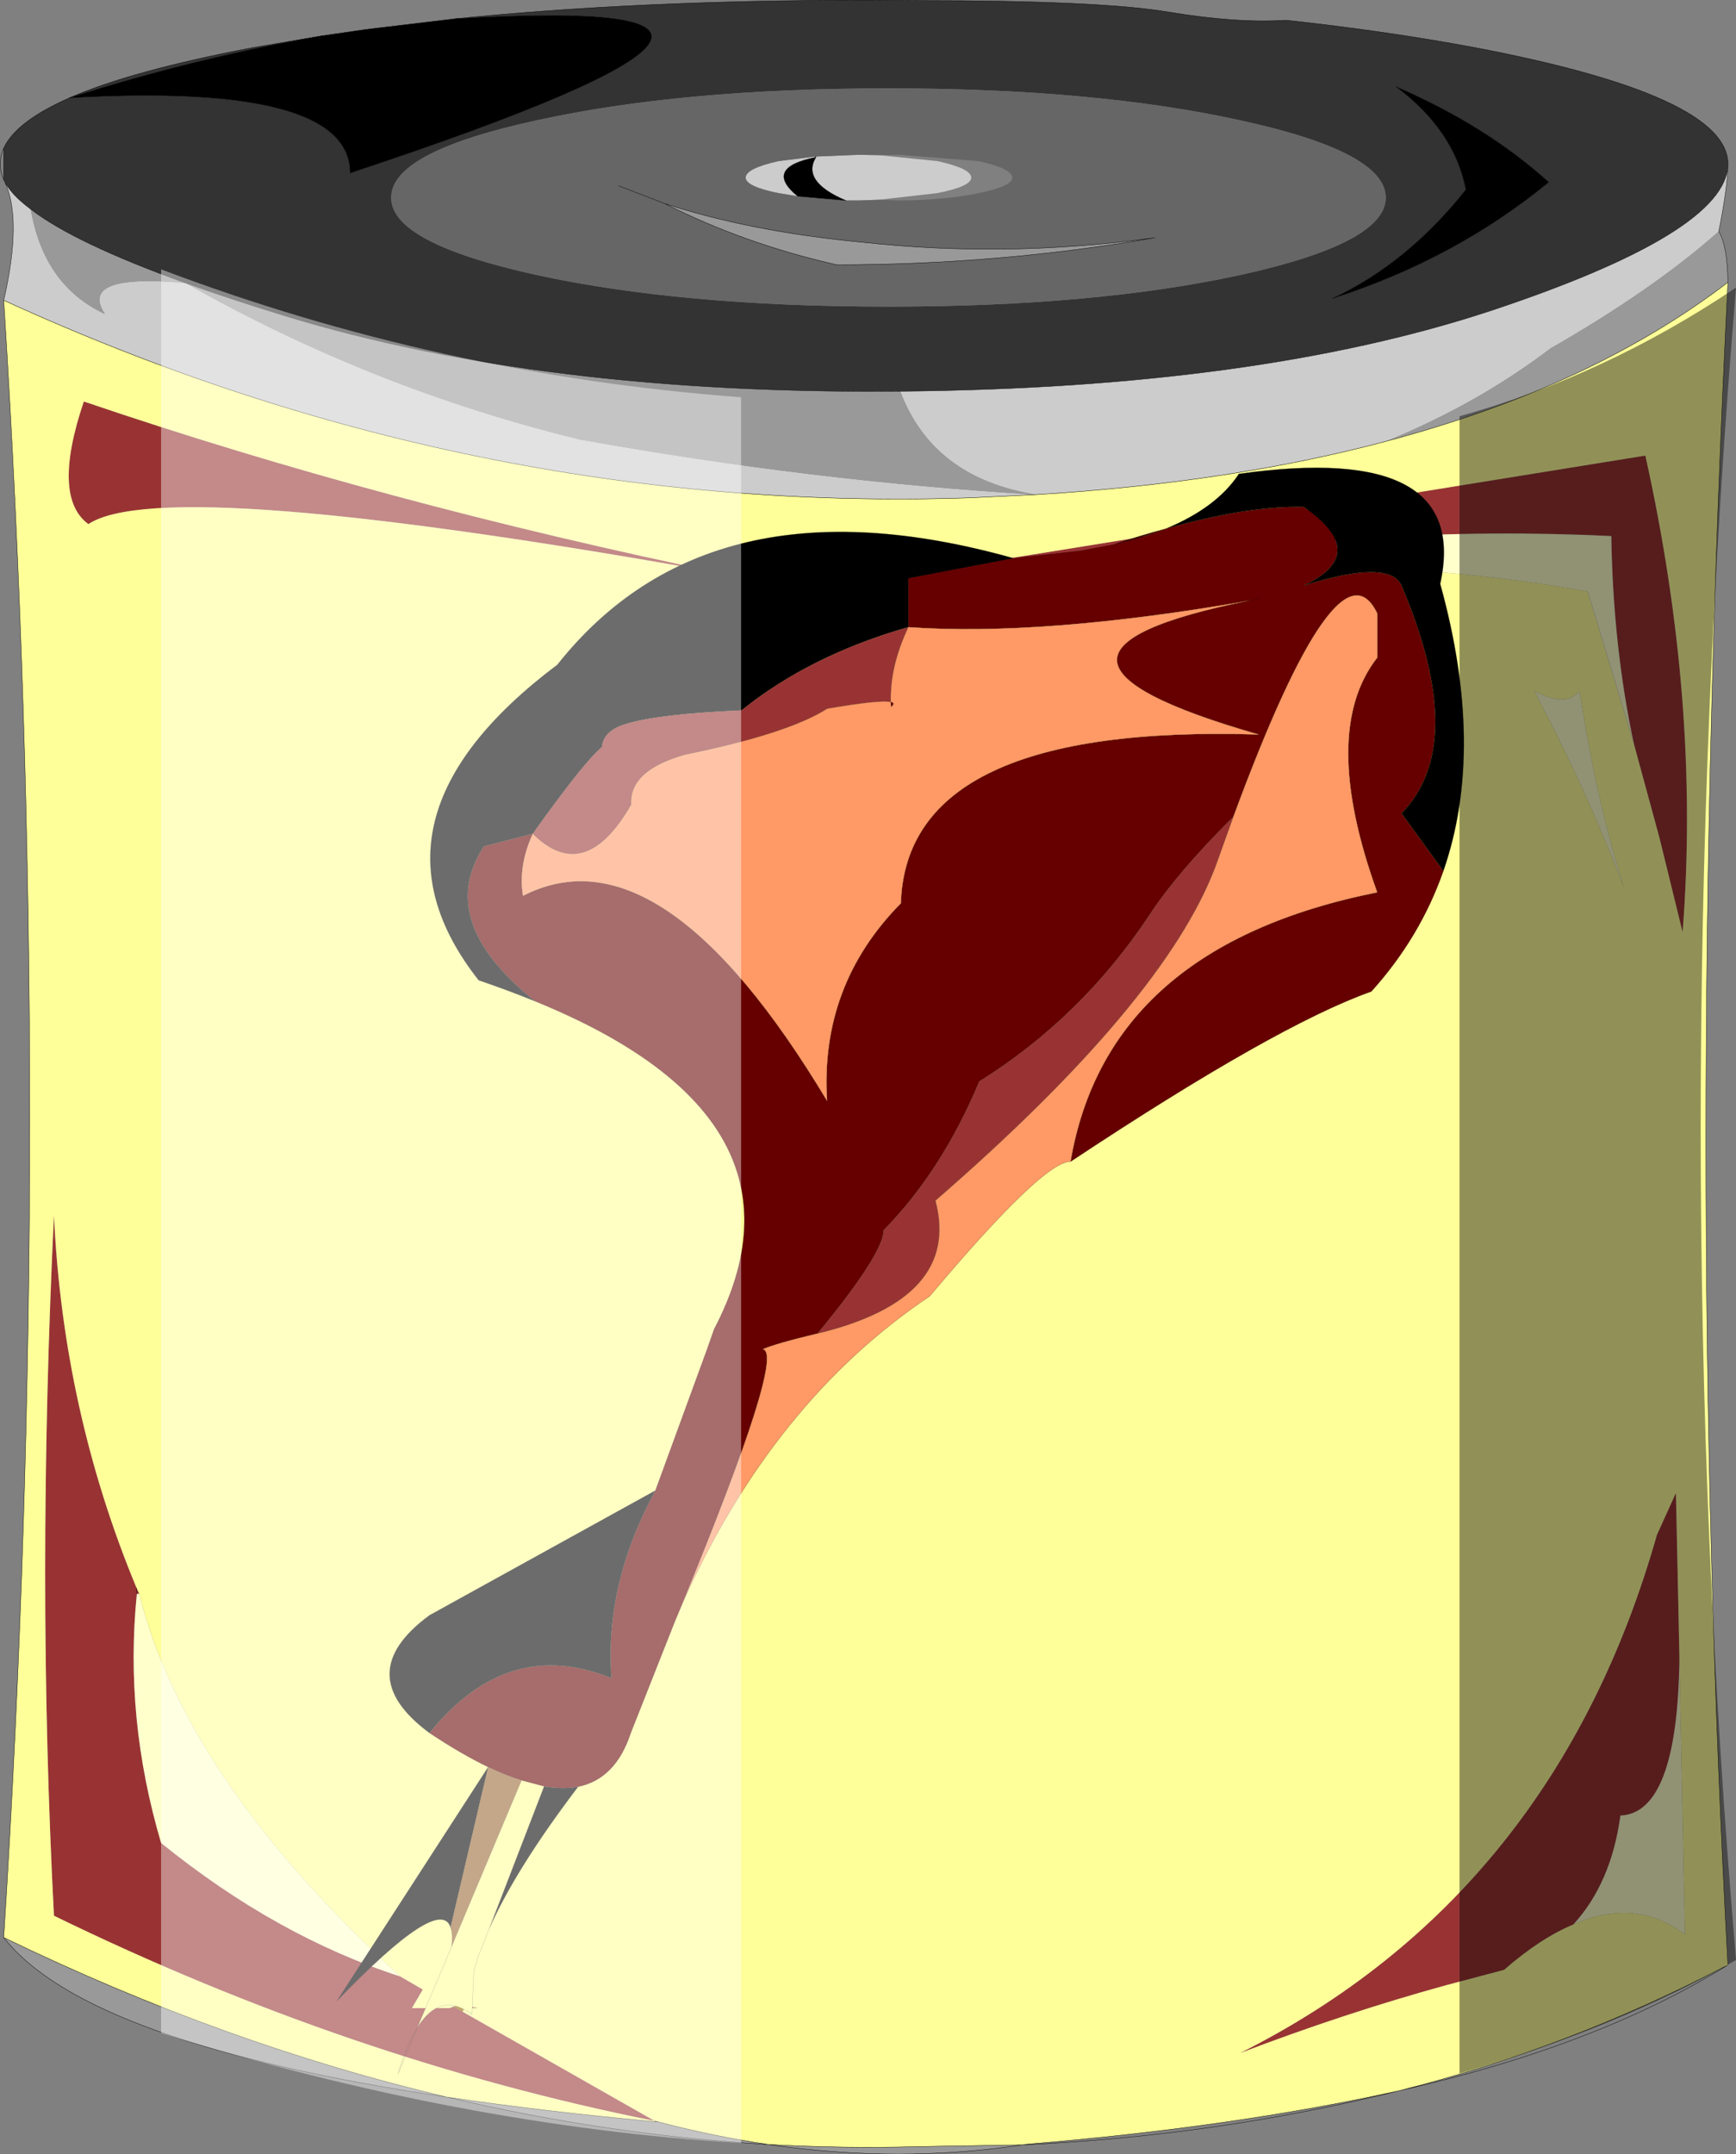<svg viewBox="0 0 247.08 306.51" xmlns="http://www.w3.org/2000/svg" xmlns:xlink="http://www.w3.org/1999/xlink"><rect x="0" y="0" width="247.08" height="306.51" fill="#808080" stroke="none"/><use transform="translate(.03 .025)" width="247.05" height="306.45" xlink:href="#a"/><defs><g id="a"><path d="m273.2-42.25 6.2-.9 12.55-1.5q62.65-3.75-14.9 21.95 0-12.95-39.95-10.7 18.05-5.75 36.1-8.85m74.4 23.45-6.85-.6q-4.95-4.05 2.6-5.55-2.1 3.45 4.25 6.15m69.25 13.95q10.75-5.05 19-15.5Q434.2-28.8 425.9-35q12.85 5.55 21.75 13.6-13.35 10.95-30.8 16.55M299.15 238.4H299l.05-.05.1.05" fill-rule="evenodd" transform="translate(-227.25 47.3)"/><path d="M231.6-17.55q-2.75-2.05-3.7-3.9l-.15-.3v-4.5q1.75-3.8 9.35-7.15 8.95-3.9 26.1-7.15l10-1.7q-18.05 3.1-36.1 8.85 39.95-2.25 39.95 10.7 77.55-25.7 14.9-21.95 26.15-2.65 58.25-2.65l7.75.05q26 0 35.65 1.65 9.65 1.6 16.65 1.15 14.35 1.55 26.9 3.9 36 6.85 36 16.55v.15q-.3 9.6-33.65 20.7-33.4 11.05-84.15 11.5T268.05-2.3q-8-2.45-14.4-4.75-15.75-5.65-22.05-10.5m51.3-1.65q-.05 6.45 20.7 11 20.7 4.5 50.1 4.5 29.35 0 50.05-4.5 20.7-4.55 20.7-11 0-6.5-20.7-11-20.7-4.55-50.05-4.55-29.4 0-50.1 4.55-20.75 4.5-20.7 11M416.85-4.85q17.45-5.6 30.8-16.55-8.9-8.05-21.75-13.6 8.3 6.2 9.95 14.65-8.25 10.45-19 15.5" fill="#333" fill-rule="evenodd" transform="translate(-227.25 47.3)"/><path d="M231.6-17.55q1.85 10.85 10.55 14.9-3.85-5.8 11.5-4.4 26.4 15 56.05 22.25 33.1 5.95 65 7.85l-9.3.45q-71 2.4-137.65-28.1 2.65-11.55.15-16.85.95 1.85 3.7 3.9m143.1 40.6Q360 20.7 355.35 8.35q50.75-.45 84.15-11.5 33.35-11.1 33.65-20.7-.05 3.2-1.3 9.45-9.3 8.25-23.95 16.65-10.4 7.9-23.35 13.2-22.15 5.9-49.85 7.6M340.75-19.4l-2.75-.45q-4.65-.95-4.65-2.2 0-1.3 4.65-2.35l5.25-.65h.1l6.05-.25 2.9.05 8.35.85q4.8 1.05 4.8 2.35 0 1.25-4.8 2.2l-8.35.95-2.9.1h-1.8q-6.35-2.7-4.25-6.15-7.55 1.5-2.6 5.55m2.6-5.65v.1l-.1-.1.1.1v-.1" fill="#ccc" fill-rule="evenodd" transform="translate(-227.25 47.3)"/><path d="M374.7 23.05q-31.9-1.9-65-7.85-29.65-7.25-56.05-22.25-15.35-1.4-11.5 4.4-8.7-4.05-10.55-14.9 6.3 4.85 22.05 10.5 6.4 2.3 14.4 4.75 36.55 11.1 87.3 10.65Q360 20.7 374.7 23.05m97.15-37.45q1.25 2.1 1.3 7.25-19.5 14.9-48.6 22.6 12.95-5.3 23.35-13.2 14.65-8.4 23.95-16.65m-99.1 272.25q-17.65 2.65-36.15-.05-22.95-1.35-45.8-6.75-51.25-7.6-63.05-22.7 31.5 15.25 63.05 22.7 13.4 2 29.6 3.5h.4q7.95 2.1 15.8 3.25 10.7.6 21.5.3l14.65-.25m-50.9-276.2q12.25 4 28.2 5.5 20.55 2.25 41.55-.65-22.15 3.85-45.3 3.85-13.2-3-24.45-8.7" fill="#999" fill-rule="evenodd" transform="translate(-227.25 47.3)"/><path d="m321.85-18.35-6.6-2.55 6.6 2.55q11.25 5.7 24.45 8.7 23.15 0 45.3-3.85-21 2.9-41.55.65-15.95-1.5-28.2-5.5m-38.95-.85q-.05-6.5 20.7-11 20.7-4.55 50.1-4.55 29.35 0 50.05 4.55 20.7 4.5 20.7 11 0 6.45-20.7 11-20.7 4.5-50.05 4.5-29.4 0-50.1-4.5-20.75-4.55-20.7-11m69.4-6.05-2.9-.05-6.05.25h-.1l-5.25.65q-4.65 1.05-4.65 2.35 0 1.25 4.65 2.2l2.75.45 6.85.6h1.8l2.9-.1 2.95.1q6.55-.05 11.25-1.05 4.75-.95 4.8-2.2-.05-1.3-4.8-2.35l-11.25-.9-2.95.05" fill="#666" fill-rule="evenodd" transform="translate(-227.25 47.3)"/><path d="m320.55 254.5.25.05h-.1l-.15-.05" fill="#900" fill-rule="evenodd" transform="translate(-227.25 47.3)"/><path d="m389 33.15-40 2.5L461.4 17.5q7.85 35.35 5.3 67.8l-3.3-13.45-3.65-13.4q-2.95-13.8-3.2-29.5-33.75-1.65-67.55 4.2m62.15 193.35q-4.7 1.95-9.85 6.45l-8.3 2.2q-14.35 3.95-29.3 9.65 44.8-22.5 59.35-73.75l2.7-5.95.5 23.45q-.25 22.1-8.4 22.45-1.3 9.6-6.7 15.5m-204.5-47.9.4.85h-.35l-.05-.85.05.85q-1.8 17.7 3.45 35.45 16.35 13.25 34.05 19l3.2 1.85-1.55 2.65h5.4l.5-.2 1.3.7 27.35 15.55q-43.35-8.65-85.5-29.2-2.5-47.9 0-99.65 1.3 27.85 11.75 53M239.8 27.25q-5.25-3.85-.65-17.45 42.6 14.5 91.35 24.55-79.9-14.3-90.7-7.1" fill="#933" fill-rule="evenodd" transform="translate(-227.25 47.3)"/><path d="m406.8 32.95-12.6.05-5.2.15q33.8-5.85 67.55-4.2.25 15.7 3.2 29.5l-6.55-21.6q-19.85-3.65-46.4-3.9m45.25 18q2.3 15.35 6.35 28.15-5.55-14.45-12.85-28.15 4.5 2.45 6.5 0m-.9 175.55q5.4-5.9 6.7-15.5 8.15-.35 8.4-22.45l.8 39.4q-7-5.35-15.9-1.45M246.7 179.45h.35q3.2 12.95 12.3 26.45 9.05 13.5 24.85 28-17.7-5.75-34.05-19-5.25-17.75-3.45-35.45" fill="#ffc" fill-rule="evenodd" transform="translate(-227.25 47.3)"/><path d="M295.3 238.4H294l.05-.3 1.25.3" fill="#963" fill-rule="evenodd" transform="translate(-227.25 47.3)"/><path d="M406.8 32.95v.25l-12.7.8.1-1 12.6-.05M291.75 238.2q1.05-.35 1.6.2l-.3.5-1.3-.7m28.65 16.25h.1l.05.05.15.05h-.3v-.1" fill="#960" fill-rule="evenodd" transform="translate(-227.25 47.3)"/><path d="M227.75-4.6Q294.4 25.9 365.4 23.5l9.3-.45q27.7-1.7 49.85-7.6 29.1-7.7 48.6-22.6-6.25 124.65 0 239.4-22.65 11.85-46.8 17.9-23.25 5.15-52.85 7.6l-.75.1-14.65.25q-10.8.3-21.5-.3-7.85-1.15-15.8-3.25l-.25-.05-.05-.05h-.1l-27.35-15.55.3-.5q-.55-.55-1.6-.2l-.5.2h-5.4l1.55-2.65-3.2-1.85q-15.8-14.5-24.85-28-9.1-13.5-12.3-26.45l-.4-.85q-10.45-25.15-11.75-53-2.5 51.75 0 99.65 42.15 20.55 85.5 29.2v.1q-16.2-1.5-29.6-3.5-31.55-7.45-63.05-22.7 7.4-116.45 0-232.95M394.2 33l-.1 1 12.7-.8v-.25q26.55.25 46.4 3.9l6.55 21.6 3.65 13.4 3.3 13.45q2.55-32.45-5.3-67.8L349 35.65l40-2.5 5.2-.15m57.85 17.95q-2 2.45-6.5 0 7.3 13.7 12.85 28.15-4.05-12.8-6.35-28.15m14.2 137.6-.5-23.45-2.7 5.95Q448.5 222.3 403.7 244.8q14.95-5.7 29.3-9.65l8.3-2.2q5.15-4.5 9.85-6.45 8.9-3.9 15.9 1.45l-.8-39.4M239.8 27.25q10.8-7.2 90.7 7.1Q281.75 24.3 239.15 9.8q-4.6 13.6.65 17.45m55.5 211.15-1.25-.3-.05.3h1.3m3.85 0-.1-.05-.05.05h.15" fill="#ff9" fill-rule="evenodd" transform="translate(-227.25 47.3)"/><path d="m45.95 5.05 6.2-.9 12.55-1.5m-18.75 2.4Q27.9 8.15 9.85 13.9 49.8 11.65 49.8 24.6 127.35-1.1 64.7 2.65M88 26.4l6.6 2.55q12.25 4 28.2 5.5 20.55 2.25 41.55-.65-22.15 3.85-45.3 3.85-13.2-3-24.45-8.7m25.75-.45-6.85-.6q-4.95-4.05 2.6-5.55l-.1-.1m.1.1v-.1m0 .1q-2.1 3.45 4.25 6.15m69.25 13.95q17.45-5.6 30.8-16.55-8.9-8.05-21.75-13.6 8.3 6.2 9.95 14.65-8.25 10.45-19 15.5M19.4 225.9l.05.85m73.7 75h.1l.05.05.25.05m-.1 0-.15-.05" fill="none" stroke="#000" stroke-linecap="round" stroke-linejoin="round" stroke-width=".05"/><path d="M4.35 29.75Q1.6 27.7.65 25.85q2.5 5.3-.15 16.85 66.65 30.5 137.65 28.1l9.3-.45q27.7-1.7 49.85-7.6 29.1-7.7 48.6-22.6-6.25 124.65 0 239.4-18.7 11.6-46.8 17.9-25.95 6.45-53.6 7.7-17.65 2.65-36.15-.05-22.95-1.35-45.8-6.75-51.25-7.6-63.05-22.7Q7.9 159.2.5 42.7m127.6 12.95Q77.35 56.1 40.8 45q-8-2.45-14.4-4.75-15.75-5.65-22.05-10.5m5.5-15.85Q2.25 17.25.5 21.05v4.5l.15.3m-.15-.3Q0 24.45 0 23.3t.5-2.25m64.2-18.4Q90.85 0 122.95 0l7.75.05q26 0 35.65 1.65Q176 3.3 183 2.85q14.35 1.55 26.9 3.9 36 6.85 36 16.55v.15q-.05 3.2-1.3 9.45 1.25 2.1 1.3 7.25M9.85 13.9q8.95-3.9 26.1-7.15l10-1.7m82.15 50.6q50.75-.45 84.15-11.5 33.35-11.1 33.65-20.7m-100.4 281.7.75-.1q29.6-2.45 52.85-7.6 24.15-6.05 46.8-17.9m-152.35 22.3q7.95 2.1 15.8 3.25 10.7.6 21.5.3l14.65-.25m-51.95-3.3h-.4q-16.2-1.5-29.6-3.5Q32 290.9.5 275.65" fill="none" stroke="#000" stroke-linecap="round" stroke-linejoin="round" stroke-width=".05"/><path d="m232.5 105.75-6.55-21.6" fill="none" stroke="#d4d0c8" stroke-linecap="round" stroke-linejoin="round" stroke-width=".05"/><path d="m64 285.7.5-.2q1.05-.35 1.6.2" fill="none" stroke="#000" stroke-linecap="round" stroke-linejoin="round" stroke-opacity=".4" stroke-width=".05"/><path d="M379.6 117.95q5.2-30.6 43.65-38.3-8.25-22.85 0-33.4v-6.3q-5.55-11.55-20.5 28.95-8 7.95-11.95 14-9.65 14.55-24.2 23.65-5.3 12.7-13.6 21.15-.05 3.35-9.4 14.7-6.05 1.45-7.85 2.25 3.35.35-11.35 36.05l-1.05 2.5-.2.5-1.05 2.65-5.1 12.9q-2.15 6.55-7.5 7.65-2.15.4-4.85-.05l-3.2-.85q-2.25-.7-4.75-1.9-3.85-1.85-8.35-4.85 11.1-13.8 25.9-7.8-1-13.35 6.25-26.7l7.35-20.1 1-2.85q15.65-29.9-25.45-46.65-14.3-11.4-7.3-22.05l6.95-1.8q-2.1 4.55-1.4 8.85 19.7-10.15 43.3 29.2-1.05-16.45 10.5-28.15.8-25.6 51-24-39.85-11.4-1.25-19.1-29.5 5.15-48.7 3.8v-6.95l14.95-2.85 9.5-1.05.8-.15 3.95-.75q4.1-.95 7.45-2.25 11.8-3.3 19.6-3.1 9.65 6.65 0 11.2 12.2-3.85 13.95 0 9.6 22.55 0 32.4l5.95 8.2q-3.3 9.45-10.25 17.15-13.45 4.75-42.8 24.2m26.85-80.1-1.25.25 1.25-.25M354 52.55q.75.15.05.7l-.05-.7" fill="#600" fill-rule="evenodd" transform="translate(-227.25 47.3)"/><path d="M402.75 68.9q14.95-40.5 20.5-28.95v6.3q-8.25 10.55 0 33.4-38.45 7.7-43.65 38.3-3.85-.1-20.05 19.15-22.35 15-35.15 43.6 14.7-35.7 11.35-36.05 1.8-.8 7.85-2.25 20.45-4.95 16.75-18.9Q392.9 95.25 400.2 76l2.55-7.1m-46.25-27q19.2 1.35 48.7-3.8-38.6 7.7 1.25 19.1-50.2-1.6-51 24-11.55 11.7-10.5 28.15-23.6-39.35-43.3-29.2-.7-4.3 1.4-8.85 7.4 7.35 14-4.15-.3-4.85 7.65-7.1 14.7-3 20.25-6.55 7.55-1.3 9.05-.95-.15-5.05 2.5-10.65M354 52.55l.05.7q.7-.55-.05-.7" fill="#f96" fill-rule="evenodd" transform="translate(-227.25 47.3)"/><path d="m432.65 76.6-5.95-8.2q9.6-9.85 0-32.4-1.75-3.85-13.95 0 9.65-4.55 0-11.2-7.8-.2-19.6 3.1 7.25-3 10.4-7.8 33.1-4.65 28.65 15.65 6.5 23.45.45 40.85m-61.2-44.5-14.95 2.85v6.95q-14 4-23.75 11.85-11.8.5-16.5 1.95-3.15.95-3.35 3.25l-.7.65q-2.65 2.6-9.15 11.7l-6.95 1.8q-7 10.65 7.3 22.05-3.8-1.55-8.05-3-18.05-22.9 11.2-44.9 21.65-27.3 64.9-15.15m-55.2 23.6q10.45-17.3 30.8-17.85 2.1 4.35 9.45 4.05-7.35.3-9.45-4.05-20.35.55-30.8 17.85m-4.05 3.9q-6.7 6.05-9.15 11.7 2.45-5.65 9.15-11.7m-15.5 144.5-5.35 22.8q-1.55-4.7-16.2 10.5l21.55-33.3m-8.35-4.85q-11.35-8.4 0-16.75l32.15-17.75q-7.25 13.35-6.25 26.7-14.8-6-25.9 7.8m16.3 7.6q2.7.45 4.85.05-8.9 11.7-12.7 20.3l7.85-20.35" fill-rule="evenodd" transform="translate(-227.25 47.3)"/><path d="M393.15 27.9q-3.35 1.3-7.45 2.25 3.9-1.3 7.45-2.25" fill="#300" fill-rule="evenodd" transform="translate(-227.25 47.3)"/><path d="M303.05 71.3q6.5-9.1 9.15-11.7l.7-.65q.2-2.3 3.35-3.25 4.7-1.45 16.5-1.95 9.75-7.85 23.75-11.85-2.65 5.6-2.5 10.65-1.5-.35-9.05.95-5.55 3.55-20.25 6.55-7.95 2.25-7.65 7.1-6.6 11.5-14 4.15m99.7-2.4L400.2 76q-7.3 19.25-39.85 47.5 3.7 13.95-16.75 18.9 9.35-11.35 9.4-14.7 8.3-8.45 13.6-21.15 14.55-9.1 24.2-23.65 3.95-6.05 11.95-14" fill="#933" fill-rule="evenodd" transform="translate(-227.25 47.3)"/><path d="m291.35 226.9 5.35-22.8q2.5 1.2 4.75 1.9l-9.95 23.65q.2-1.8-.15-2.75" fill="#963" fill-rule="evenodd" transform="translate(-227.25 47.3)"/><path d="m291.5 229.65 9.95-23.65 3.2.85-7.85 20.35-1.5 3.8-.65 2.2-.25 6.1q-4.5-3.4-7.8 1.9l4.9-11.55" fill="#ff9" fill-rule="evenodd" transform="translate(-227.25 47.3)"/><path d="M175.5 116.2q14.95-40.5 20.5-28.95v6.3q-8.25 10.55 0 33.4-38.45 7.7-43.65 38.3 29.35-19.45 42.8-24.2 6.95-7.7 10.25-17.15l-5.95-8.2q9.6-9.85 0-32.4-1.75-3.85-13.95 0 9.65-4.55 0-11.2-7.8-.2-19.6 3.1-3.35 1.3-7.45 2.25l-3.95.75-.8.15-9.5 1.05-14.95 2.85v6.95q19.2 1.35 48.7-3.8l1.25-.25m26.2 38.75q6.05-17.4-.45-40.85 4.45-20.3-28.65-15.65-3.15 4.8-10.4 7.8-3.55.95-7.45 2.25M75.8 118.6q-2.1 4.55-1.4 8.85 19.7-10.15 43.3 29.2-1.05-16.45 10.5-28.15.8-25.6 51-24-39.85-11.4-1.25-19.1m-48.7 3.8q-14 4-23.75 11.85-11.8.5-16.5 1.95-3.15.95-3.35 3.25l-.7.65q-2.65 2.6-9.15 11.7 7.4 7.35 14-4.15-.3-4.85 7.65-7.1 14.7-3 20.25-6.55 7.55-1.3 9.05-.95-.15-5.05 2.5-10.65-7.35.3-9.45-4.05Q99.45 85.7 89 103m37.75-3.15q.75.15.05.7l-.05-.7m-10.4 89.85q20.45-4.95 16.75-18.9 32.55-28.25 39.85-47.5l2.55-7.1q-8 7.95-11.95 14-9.65 14.55-24.2 23.65-5.3 12.7-13.6 21.15-.05 3.35-9.4 14.7-6.05 1.45-7.85 2.25 3.35.35-11.35 36.05 12.8-28.6 35.15-43.6 16.2-19.25 20.05-19.15M144.2 79.4q-43.25-12.15-64.9 15.15-29.25 22-11.2 44.9 4.25 1.45 8.05 3-14.3-11.4-7.3-22.05l6.95-1.8q2.45-5.65 9.15-11.7m-15.5 144.5-5.35 22.8q.35.95.15 2.75l9.95-23.65q-2.25-.7-4.75-1.9-3.85-1.85-8.35-4.85-11.35-8.4 0-16.75l32.15-17.75 7.35-20.1 1-2.85q15.65-29.9-25.45-46.65m6.1 111.75q5.35-1.1 7.5-7.65l5.1-12.9L95.9 231l.2-.5 1.05-2.5M77.4 254.15q2.7.45 4.85.05-8.9 11.7-12.7 20.3l-1.5 3.8-.65 2.2-.25 6.1q-4.5-3.4-7.8 1.9l-2.75 6.6q1.25-4.15 2.75-6.6l4.9-11.55m9.95-23.65 3.2.85-7.85 20.35m-8.45-27.95q11.1-13.8 25.9-7.8-1-13.35 6.25-26.7m-23.8 39.35L47.9 284.7q14.65-15.2 16.2-10.5" fill="none" stroke="#000" stroke-linecap="round" stroke-linejoin="round" stroke-opacity=".4" stroke-width=".05"/><path d="M332.7 257.6q-39.8-2.4-82.55-15.65V-9q39.6 15 82.55 18.2v248.4" fill="#fff" fill-opacity=".424" fill-rule="evenodd" transform="translate(-227.25 47.3)"/><path d="M434.95 247.7V11.9Q455.6 6.15 474.3-6.4q-10.05 119.95 0 237.95-16.85 9.65-39.35 16.15" fill-opacity=".431" fill-rule="evenodd" transform="translate(-227.25 47.3)"/></g></defs></svg>